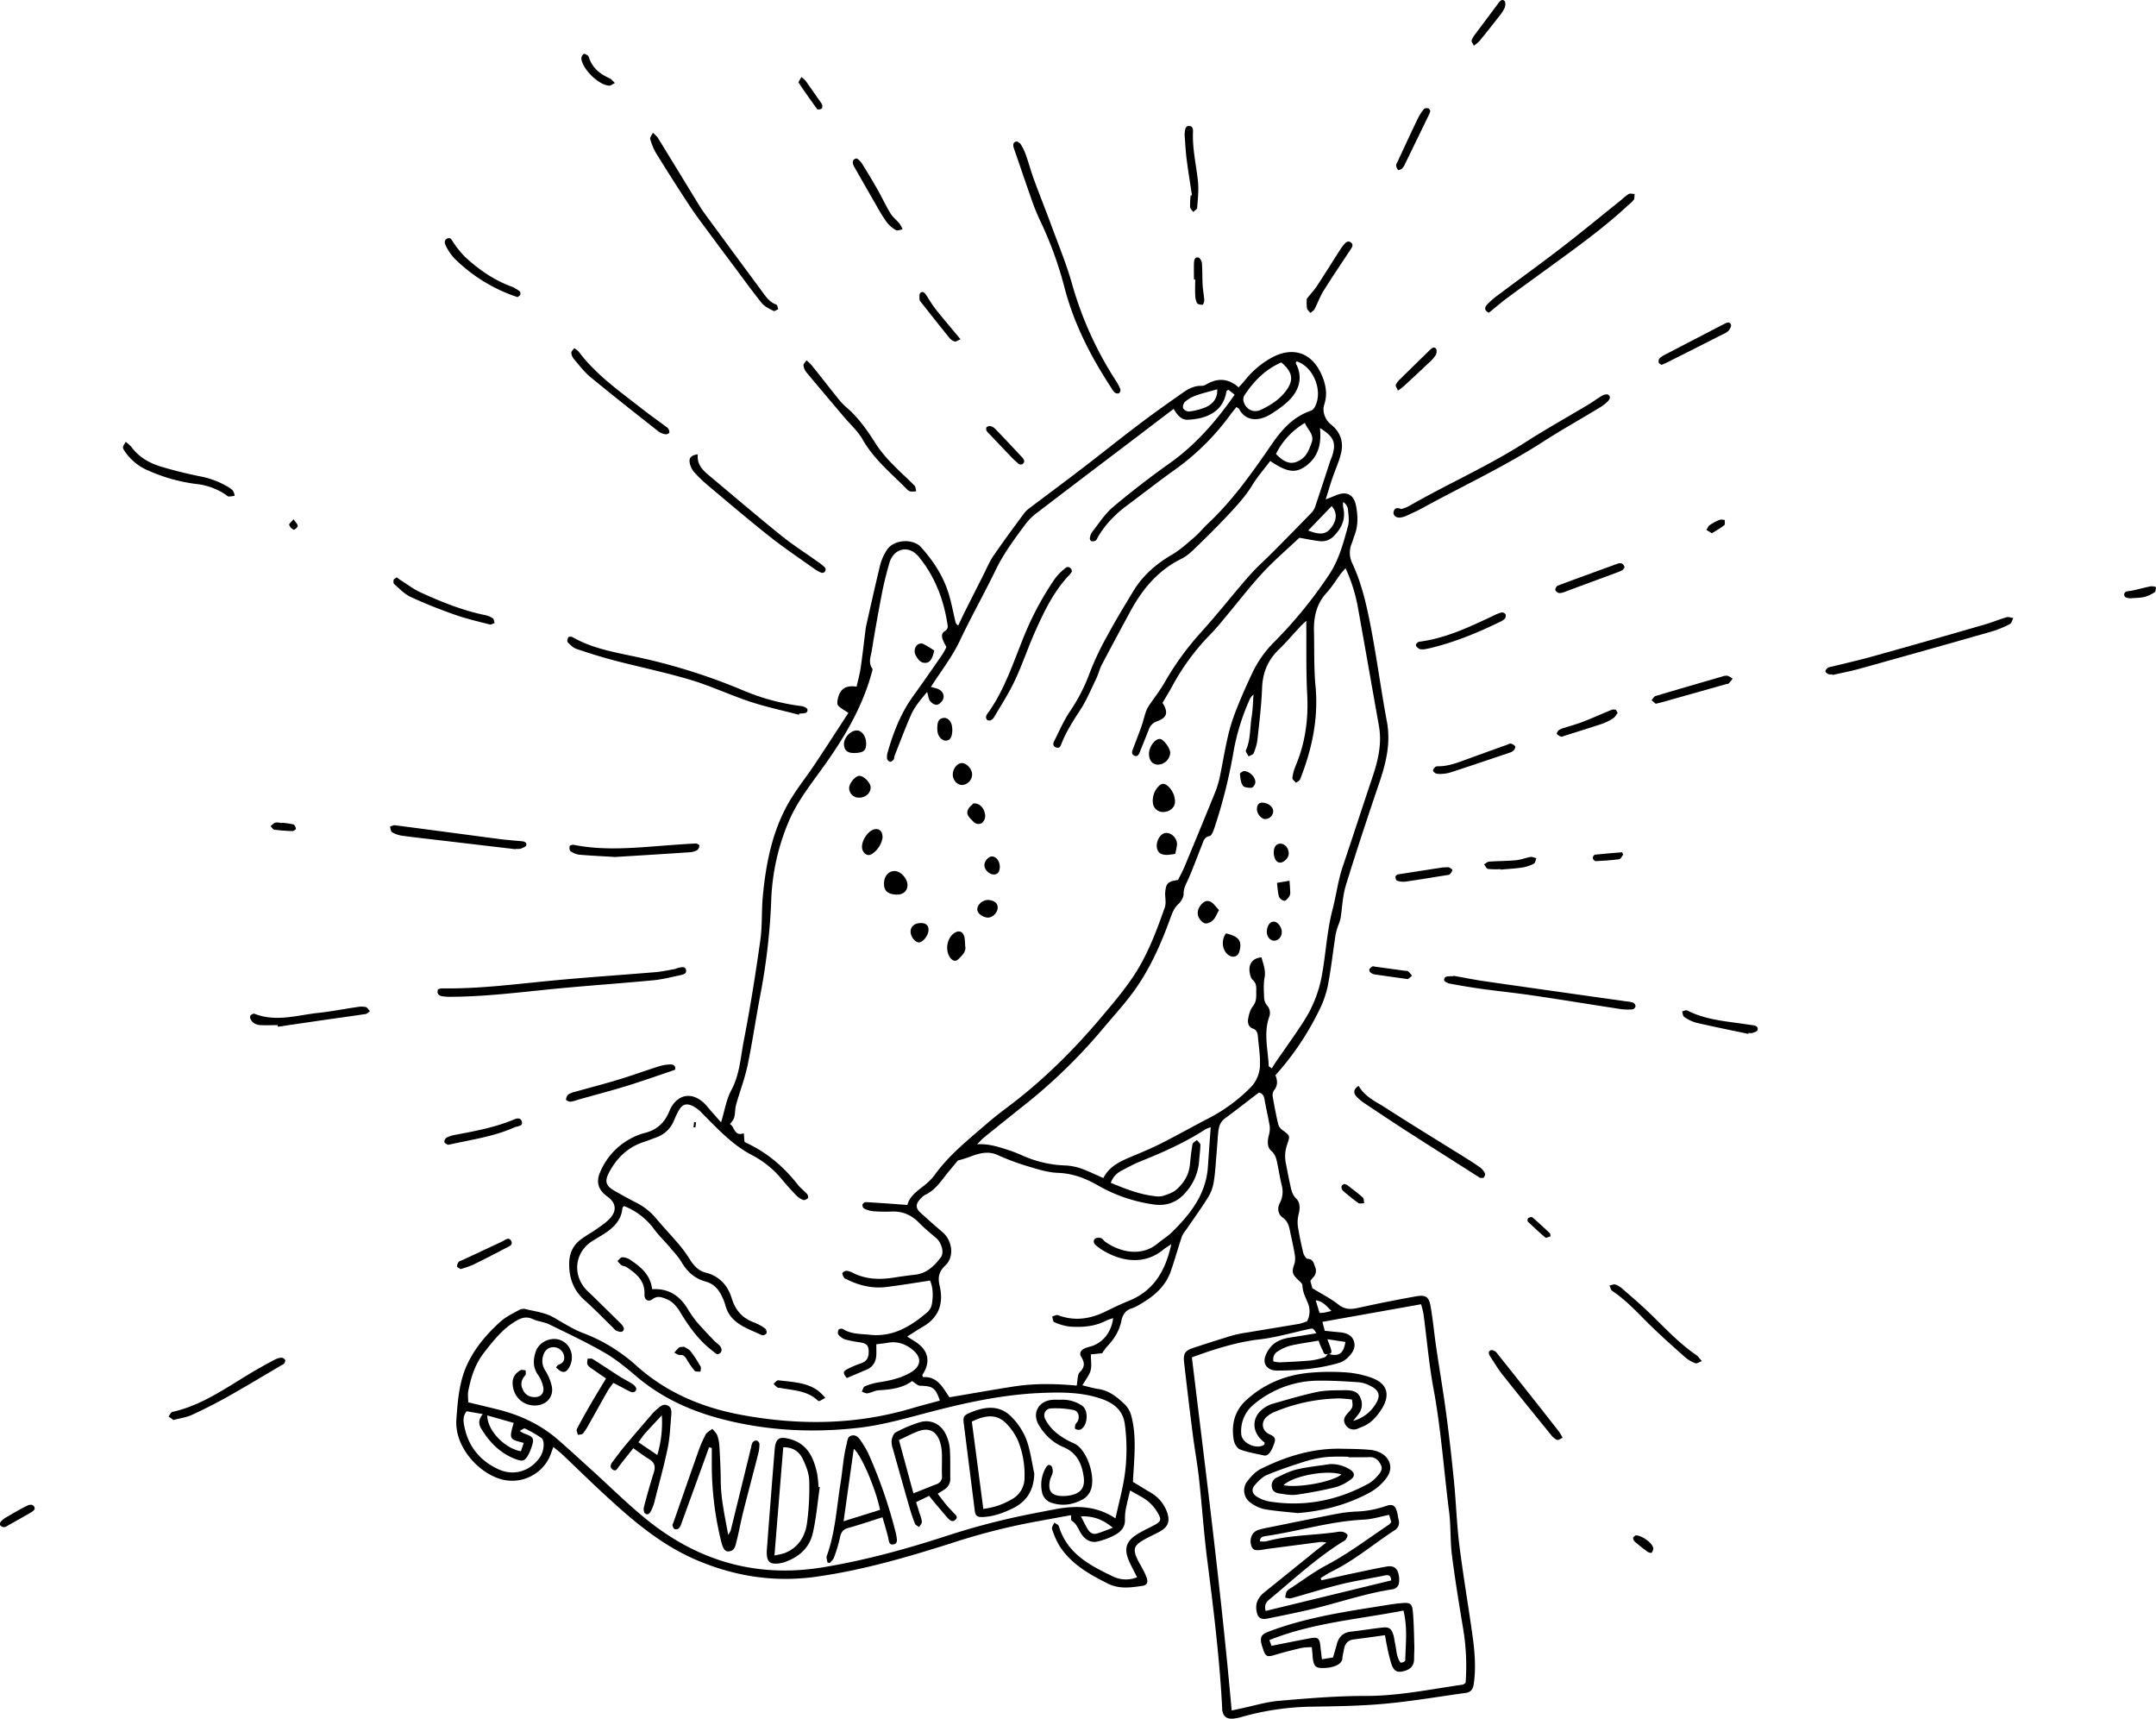 <svg id="Layer_1" data-name="Layer 1" xmlns="http://www.w3.org/2000/svg" viewBox="0 0 1225.58 976.84"><title>holy</title><path d="M646.37,896.46c-1.56-3.12-3.2-6.11-4.57-9.22-3-6.87-1.74-11.26,4.71-15.26,3.22-2,6.75-3.54,10.08-5.38,3-1.67,3.67-2.73,2.13-5.64a24.89,24.89,0,0,0-5.94-7.52c-2.9-2.39-6.45-4-10.37-6.31-.72,3.09-1.45,5.79-2,8.53a31.1,31.1,0,0,0-.93,7.56c.32,4.79-2.39,7.5-6,9.39a40.71,40.71,0,0,1-9.65,3.56c-3.45.79-6.45-.79-8.6-3.56s-2.75-6.31-6-8.25c-.46-.28-.26-1.66-.45-3.17-8.1,1.48-16.11,2.92-24.11,4.43A370.72,370.72,0,0,0,541,877.05c-25.25,8-50.75,15.46-77.13,19.13-23.65,3.3-46.21-.18-68.17-9.6-20.84-8.94-37.41-23.53-53.7-38.63-7.46-6.92-14.72-14.06-22.11-21.06-1.56-1.48-3.3-2.78-5.32-4.47-1.13,2.79-1.8,5.39-3.14,7.57a23.52,23.52,0,0,1-28.89,10c-11.61-4.37-24.21-18.16-23.11-33.33.78-10.76,1.61-21.78,6.45-31.79,4.49-9.3,11.13-17,18.78-23.84,2.93-2.61,6.66-4.37,10.13-6.32a5.57,5.57,0,0,1,3.67-.74c5.46,1.41,11.16,1.94,16.22,4.81,5.53,3.13,10.93,6.72,16.83,8.9A95.8,95.8,0,0,1,362,776.44c17.14,15.24,37.27,23.64,59.48,27.75,32.46,6,64.68,5.74,96.57-3.66,5.37-1.59,10.79-3,16.21-4.46-2.44-7.27-4.07-8.31-11.23-8.46-1.38,0-2.73-1.54-4.58-2.67-5.23,4-12,4.85-19,5.26-2.11.13-4.13,1.38-6.26,1.72-1,.17-2.19-.57-3.29-.9.52-1,.79-2.64,1.6-3a33.67,33.67,0,0,1,7.77-2.3c6.49-1,12.82-2.31,18.58-5.76s6.29-8.3,1.08-12.64c-4.1-3.41-8.73-5.08-14.14-4.15-2.11.37-4.25.58-6.65.89,0,2.17.07,4.14,0,6.09-.19,4-2,6.89-5.79,8.45s-7.31,3.1-11,4.66c-2.18-2.86-2.27-3.66.13-5a52.75,52.75,0,0,1,8-3.4c3.07-1,4.27-3.11,4.33-6.16.07-3.85-1-5.11-4.88-5.74a67.65,67.65,0,0,1-8.53-1.66,8.76,8.76,0,0,1-3.84-2.79c-.47-.55-.24-2.07.19-2.86a2.52,2.52,0,0,1,2.39-.27c4.72,3,10.08,2.71,15.29,3.27,13.25,1.42,23.47-4.89,32.92-13a8.32,8.32,0,0,0,2.43-4.71c.71-4.5.65-9-1.08-13.09-8.44,1.25-16.61,2.65-24.83,3.64-8,1-15.53-.84-22.68-4.41-.49-.25-1.15-.43-1.37-.84-.48-.87-1.2-2.06-.92-2.76a3.13,3.13,0,0,1,2.58-1.18,10.16,10.16,0,0,1,3.56,1.27c7.34,3.62,15,3.82,22.91,2.61q6.2-1,12.41-1.7c6.53-.79,10.77-5,14.45-9.84,2.07-2.71.4-8.32-2.52-10.84-3.29-2.84-6.69-5.58-9.72-8.69-4.32-4.43-9.31-6.74-15.55-6.5a94.38,94.38,0,0,1-10.9-.2,14.67,14.67,0,0,1-5.1-1.61,2.51,2.51,0,0,1-.7-2.32,2.53,2.53,0,0,1,2-1.23c7.74.46,15.48,1,23.48,1.62,1.27-4.81,5-7.43,8.53-10.28a34.55,34.55,0,0,0,6.66-6.33c8.33-11.72,19.49-20.52,30.19-29.79,3.57-3.1,7.3-6,11.09-8.84,20.05-15,37.73-32.4,53.84-51.55,6-7.09,11.93-14.11,17.22-21.76,8.7-12.58,13.93-26.67,18.92-40.9a11.53,11.53,0,0,0,.27-3.73c0-1.45-.29-2.91-.17-4.34.48-5.36,1.46-6.33,7.31-7.22,1.16-2.35,2.59-4.88,3.7-7.55q8.68-20.85,17.2-41.78a52.75,52.75,0,0,0,2.74-8.77c1.66-7.81,2.9-15.72,4.71-23.5a108.62,108.62,0,0,1,4.72-15.06c2.72-6.93,5.74-13.75,8.91-20.49a63.4,63.4,0,0,1,12.78-18.2,250.77,250.77,0,0,0,31-38c5.68-8.41,8.22-18.18,10.86-27.8.83-3,.24-6.5-.06-9.74a5.8,5.8,0,0,0-2.71-3.88,12.11,12.11,0,0,0,0,2.89c1.71,6.77-.91,12.09-5.56,16.7a9.49,9.49,0,0,1-8.05,2.59c-3.57-.43-7.1-1.17-11.28-1.89-6.73,6.36-14.21,12.75-20.87,19.91-7.4,8-14,16.67-21,25-3,3.61-6,7.3-9.34,10.65A130.83,130.83,0,0,0,666,390.66c-1.65,3-3.48,5.94-5.17,8.82,3.39,5.44,2.69,8.38-3.12,10.5a7.26,7.26,0,0,0-4.68,4.7c-1.66,4.22-3.37,8.43-5.06,12.64-.56,1.38-1.18,2.95-3.05,2.21s-1.48-2.28-.93-3.74c1.6-4.24,3.29-8.46,4.81-12.73.9-2.54,1.48-5.18,2.33-7.74a16.14,16.14,0,0,1,1.76-3.9c3-4.51,6.4-8.78,9.09-13.46a163.43,163.43,0,0,1,20.76-28.6c9.39-10.35,18-21.41,27.21-31.93,4.29-4.9,9.24-9.23,13.84-13.87,7.42-7.48,14.85-15,22.15-22.56a11.61,11.61,0,0,0,2.1-4.32c2.72-8.07,5.36-16.18,8-24.27.28-.86.66-1.69,1-2.55,2.76-8,1.37-11.62-6.73-16.57.92,8.35-.61,15.74-7.24,21-6.33,5-11.22,4.36-21-2.29-3.46,4.6-7.32,9-10.31,13.91-3.51,5.78-8,10.71-12.49,15.58-6.07,6.52-12.38,12.82-18.77,19-2.71,2.65-5.57,5.47-8.9,7.1-13.36,6.56-22.22,17.29-29.11,30q-8.18,15.09-16.19,30.25c-1.25,2.4-1.86,5.13-3,7.57-3,6.19-5.63,12.63-9.38,18.35s-7.49,11.56-10.16,18c-.65,1.55-1.06,4.07-3.56,3s-1.11-3.23-.37-4.72c2.67-5.35,5.12-10.88,8.45-15.82a100.12,100.12,0,0,0,11.15-21.71,162,162,0,0,1,10-21.16c4.66-8.61,9.74-17,14.82-25.39,5.39-8.91,13-15.47,22-20.72,4.63-2.72,8.71-6.46,12.82-10,2.75-2.36,5-5.24,7.69-7.73,14.13-13.3,25.2-29.05,36.12-44.94,5.72-8.32,12.28-15.79,22.34-19.14a4.12,4.12,0,0,0,1.93-1.7c5.24-8.73-.12-23-9.85-26.28-.13,0-.31.1-.47.15-.08.32-.33.73-.21.94,5,9.35.63,17.36-5.73,22.74a68.17,68.17,0,0,1-8.86,6.32c-6.79,4.1-14.07,3.67-17.58-3-.23-.43-.8-.68-1.56-1.29-1.26,1.59-2.52,3.08-3.67,4.65a139.12,139.12,0,0,1-31.7,31.26c-9,6.4-17.74,13.29-26.64,19.9-6.79,5.05-12.65,10.93-16.88,18.32-.36.63-.62,1.46-1.18,1.78a3.47,3.47,0,0,1-2.41.4,2,2,0,0,1-.89-1.74,8,8,0,0,1,1.3-3.49c3.81-4.82,7.18-10.24,11.81-14.14,10.41-8.77,21.23-17.12,32.33-25,14.76-10.49,26.33-23.81,36.86-38.9l-3.56-2.85c-.59.44-1,.6-1.08.82-1.87,12.73-12.93,15.86-21.94,16.24-3.81.17-6.08-2.78-8.09-6.17-10,7.6-19.68,15-29.35,22.32Q613.81,272.86,590,291.07a33.32,33.32,0,0,0-6.69,6.34c-6.24,8.44-12.58,16.8-17.21,26.36-6.58,13.55-14,26.7-20.44,40.31-4.42,9.35-10.75,17.38-16.48,26.34,1.46.42,2.78.68,4,1.17,2.64,1.06,4,3.73,2.8,6.12-.65,1.27-2.19,2.74-3.46,2.88s-3-1.06-3.85-2.18-1-3-1.64-5.11c-3.63,4.28-7.06,8.28-9.17,13.07-3.36,7.62-6.27,15.45-9.34,23.21-.26.66-.13,1.55-.53,2.08s-1.39,1.4-2,1.31a2.56,2.56,0,0,1-1.73-1.71,9,9,0,0,1,.35-3.73c3.26-11.42,7.56-22.35,14.6-32.07,5.65-7.8,11.11-15.73,16.6-23.64a41.65,41.65,0,0,0,2.17-4.05c-.67-1.36-1.48-2.74-2.05-4.22-.69-1.8-.8-3.69,1.14-4.82a3.16,3.16,0,0,0,1.56-3.67c-2.18-14.26-7.08-27.28-16.37-38.62-5.74-7-14.29-4.73-16.67,3.5-1.61,5.57-3.06,11.21-4.17,16.89q-3.21,16.51-5.88,33.11c-.52,3.24-2.1,6.67.3,10,.36.5-.1,1.69-.33,2.53-5.71,20.86-16.87,38.85-29.45,56.13-6.83,9.39-13.86,18.64-18.25,29.6A126,126,0,0,0,438.47,510a358.07,358.07,0,0,1-6,54.1c-2.67,13.72-4.63,27.59-7.48,41.27-1.59,7.61-4.45,15-6.54,22.46-.66,2.36-.45,4.95-1.09,7.31-.41,1.47-1.67,2.71-2.4,3.83,2.53,1,2.29,7.25,7.86,5.12.14,1.89.24,3.26.34,4.64a3.47,3.47,0,0,0,.77.72c11.84,5.39,21.44,13.54,29.43,23.72,1.55,2,3.66,3.52,5.36,5.4.5.56.91,2,.6,2.32-.62.67-1.95,1.41-2.65,1.16a11,11,0,0,1-4-2.59c-2.9-3-5.7-6.13-8.36-9.34a54.47,54.47,0,0,0-16.88-13.6c-11.14-5.82-19.5-14.93-28.19-23.66a19.7,19.7,0,0,0-5.46-4.25c-3.89-1.77-6-.88-8.1,2.83a52.54,52.54,0,0,0-2.55,5.42,16.74,16.74,0,0,1-9.91,9.55c-2.38.89-4.75,1.83-7.17,2.61-9.19,3-15.54,9.2-19.91,17.54-2.59,4.94-1.65,7.55,3.22,10.29,4.11,2.32,8.22,4.67,12.45,6.77a35.57,35.57,0,0,1,11.37,9.16c4.22,5,8.74,9.73,12.95,14.74a80.23,80.23,0,0,1,6.36,8.82c2.14,3.37,4.83,6,8.72,7,7.81,2,12.53,7.3,14.77,14.67,2.08,6.82,6.16,11.29,12.81,13.7a27.63,27.63,0,0,1,6.19,3.39,2.91,2.91,0,0,1,.73,2.73,2.88,2.88,0,0,1-2.6,1.08c-8.37-4.06-18.14-6.52-20.87-17.39a28.61,28.61,0,0,0-1.8-4.56c-1.89-4.16-4.74-7.31-9.31-8.55-6.14-1.66-10.4-5.49-13.63-10.94-1.92-3.24-4.6-6-7.06-8.94-2.82-3.33-6-6.36-8.59-9.86a38.27,38.27,0,0,0-17.13-13.18c-.29.34-.87.71-.9,1.12-.59,6.88-4.94,11.09-10.29,14.58-2.44,1.58-5,3-7.42,4.58-9.1,6.18-10.68,18.06-3.52,26.53,1.52,1.8,3.38,3.3,5.06,5q7.4,7.25,14.77,14.52c.39.39.77.77,1.12,1.19,1,1.21,1.75,2.72.23,3.76-.71.5-2.3,0-3.35-.39-.79-.3-1.35-1.18-2-1.81-5.34-5.19-10.51-10.58-16.07-15.52-6.34-5.63-8.88-12.58-8.8-20.84.05-5.68,2.08-10.33,6.59-13.71,3-2.28,6.43-4.09,9.53-6.31,2.63-1.89,5.45-3.75,7.5-6.2,3.63-4.34,2.73-8.62-1.91-11.91-5.06-3.58-6.63-8.1-4.16-13.75a38.52,38.52,0,0,1,22.12-21.34,25.71,25.71,0,0,1,3.12-1c6.81-1.68,11.33-5.56,14.09-12.28,4.42-10.76,14.26-11.73,21.72-2.65,2.27,2.76,4.7,5.39,7.74,8.86,2.07-6.81,3-13,5.78-18.21,4.84-8.91,5.28-18.72,7.13-28.16,3.69-18.88,6.69-37.91,9.39-57,1.2-8.42.65-17.07,1.47-25.56,1.8-18.38,5.31-36.42,14.6-52.66,4.4-7.69,10.07-14.66,15-22.07,6.44-9.65,12.72-19.41,19-29.07-2.4-1.66-4.47-2.63-5.82-4.21-.71-.83-.43-2.82-.09-4.16,1.35-5.41,4.46-7.44,10.59-6.55.78-3.56,1.8-7.16,2.34-10.83,1-7,1.8-14.05,2.69-21.08.11-.9.21-1.81.41-2.7,2.65-11.66,5.22-23.34,8.06-34.95a29.16,29.16,0,0,1,3.55-7.87c3.89-6.44,15.1-6.87,19.63-1.78,7,7.84,12.63,16.42,15.69,26.49,1.58,5.2,2.56,10.58,3.82,15.88a3.05,3.05,0,0,0,1.59,2.06c1.13-2.37,2.21-4.76,3.39-7.11q5.37-10.71,10.79-21.39c1.89-3.72,3.49-7.65,5.83-11.08,5.61-8.2,11.55-16.18,17.44-24.19a15.23,15.23,0,0,1,3.17-3c10.15-7.67,20.38-15.23,30.48-23,10.68-8.17,21.16-16.61,31.89-24.72,8.11-6.14,16.43-12,24.75-17.85,3.13-2.19,6.53-4,10.59-3.85a4.93,4.93,0,0,0,2.56-.74c6.32-3.75,12.4-3.76,18.51,1.61,1.33-1.5,2.54-2.76,3.64-4.11a50.71,50.71,0,0,1,14.87-12.64c12.37-6.82,23.36-3,28.85,10.08,2.25,5.34,3.18,10.75,1.29,16.45-1.28,3.86.45,8.64,3.78,11.28,5.36,4.24,7.34,9.89,5.77,16.35-1.18,4.92-3.37,9.58-5,14.39-1.21,3.57-2.27,7.2-3.73,11.89,2.52-1,4.09-1.6,5.63-2.26,6.17-2.65,10.36-.66,11.62,5.91,1.07,5.57,1.25,11.2-.83,16.68-.58,1.52-1,3.12-1.59,4.63a13.68,13.68,0,0,0,.38,11.54c5.65,12.12,8.38,25.16,10.84,38.17,3.24,17.13,5.52,34.44,8.74,51.58,2.28,12.15-.44,23.36-4.28,34.68-6.59,19.42-13.06,38.9-19.07,58.5-1.84,6-2,12.47-3,18.7a29.11,29.11,0,0,1-1.32,4.06,35.21,35.21,0,0,0-1.48,5.09c-1.52,9.86-2.6,19.82-4.52,29.6A57.42,57.42,0,0,1,749.5,575,158.83,158.83,0,0,1,725,611.15c1.25,3,1.45,5.89-.84,8.62a4.87,4.87,0,0,0-.68,3.52c.88,5.19,1.88,10.37,3.07,15.5a6.28,6.28,0,0,0,2.27,3.38c5.11,3.72,4.41,3.41,2.62,9.1a19.87,19.87,0,0,0-.37,10.49c.74,3.74,1.42,7.5,2.25,11.22.66,3,1.06,5.86,3.54,8.3,2.27,2.24,2.18,5.53,1.38,8.75a18.09,18.09,0,0,0-.48,6.82c.76,5,1.84,10,3,14.95.35,1.39,1.56,3.59,2.49,3.65,3.28.2,3.5,2.57,4.36,4.72a5.25,5.25,0,0,1-1.28,6c-.48.52-.89,1.11-1.46,1.84l1.14,4.17c5.47,3.36,10.5,5.89,14.83,9.3,3.28,2.58,6.47,2.84,10.12,2.1,5.16-1.06,10.3-2.23,15.46-3.26,6.06-1.21,12.12-2.38,18.2-3.46,5.9-1.05,7.64,0,8.67,5.94,1.26,7.33,1.94,14.76,3,22.13,1.9,12.94,4.11,25.83,5.84,38.79,1.71,12.78,3.14,25.61,4.41,38.44,1.17,11.93,1.54,23.94,3,35.82,2.1,16.94,5,33.78,7.37,50.68,1.34,9.37,2.21,18.77.88,28.25-.4,2.84-1.44,4.86-4.5,5.28-15.47,2.13-30.89,4.79-46.43,6.2-14.1,1.28-28.32,1.44-42.49,1.66a153.75,153.75,0,0,0-38.16,5.7,27.15,27.15,0,0,1-5.32,1.08c-3.85.25-5.64-1.39-6.16-5.28,0-.36,0-.72,0-1.09-1.47-28-4.88-55.73-8.43-83.5-2-15.49-3-31.1-4.73-46.63-.94-8.48-2.5-16.89-3.58-25.36-1.73-13.52-3.33-27.05-4.88-40.59-.59-5.14.46-6.7,5.57-8.39q10.86-3.6,21.81-6.92a65,65,0,0,1,8-1.64c10-1.69,20.06-3.3,30.07-5A34.41,34.41,0,0,0,743,751a12.13,12.13,0,0,0,.36-10.63c-1.3-3.12-2.87-6.09-3-9.69,0-1.24-1.73-2.54-2.84-3.64-3-3-3.22-4.25-1.87-8.21a11.24,11.24,0,0,0,.46-5.12c-.64-4.12-1.57-8.2-2.45-12.28-.75-3.47-1-6.91-4.53-9.4-2.56-1.82-3.29-5.14-1.56-8.38a13.66,13.66,0,0,0,1-10c-1-4.24-1.67-8.56-2.58-12.83-.51-2.44-1.06-4.7-3.24-6.6-2.52-2.19-2.28-5.51-1.56-8.67a14.4,14.4,0,0,0,.61-5.25c-.83-5.19-2.11-10.32-3-15.51-.39-2.36-1.51-3.54-3.22-3.78-6.67,5.09-12.95,10-19.35,14.74-2.61,1.94-3.4,4.64-3.69,7.57-.43,4.16-.61,8.34-1,12.5-.45,5.25-.72,10.53-1.55,15.72a24,24,0,0,1-3.05,8.66c-4,6.46-8.5,12.64-12.79,18.93a15.72,15.72,0,0,0-2.3,3.61c-2.17,6.53-4,13.16-6.26,19.66-2.67,7.74-8.2,13.18-15,17.39-2.32,1.42-4.65,3-7.21,3.82-3.69,1.11-5.27,3.87-5.9,7-1.2,6-4.31,10.7-8.41,15a31.16,31.16,0,0,0-2.54,3.53l-6.43.67c0,3.27.6,6.4-.16,9.15s-2.89,5.35-4.66,8.41c3.16.75,6,1.67,9,2.08,6.34.89,10.95,4.79,15.27,8.91a15,15,0,0,1,3.71,7c3,12,1.37,24.16.77,36.91,3,1.8,6.33,3.88,9.74,5.9a20.8,20.8,0,0,1,9.48,10.86c2.07,5.65.87,8.9-4.41,11.72-2.88,1.53-5.9,2.83-8.72,4.48-5.62,3.29-6.23,5.31-3.52,11.11.84,1.81,2,3.49,2.85,5.27a34.46,34.46,0,0,1,2.47,5.44c.78,2.57,0,3.93-2.61,4.31-6.63,1-13.16,1.93-19.7-1.36-10.49-5.29-20.6-11-27.19-21.11a43.94,43.94,0,0,1-4.38-9.9c-.33-.94.82-2.39,1.3-3.61.88.69,2.31,1.21,2.57,2.09,4.64,15.42,17.31,22.1,30.44,28.39A16.82,16.82,0,0,0,646.37,896.46Zm108.57-127c-2.39,1.17-2.58-1.16-3.23-2.26a38.3,38.3,0,0,1-2.17-5.23c-5.61,1-10.8,1.65-15.88,2.83a25.41,25.41,0,0,0-7.3,3.26,5.18,5.18,0,0,0-2.44,5.77,21,21,0,0,0,3.75.49c5.77-.27,11.55-.52,17.3-1.05a40.08,40.08,0,0,0,7.91-1.8c.82-.25,1.38-1.33,2.06-2,6,1.75,8.81,0,9.85-6.75l-10.26-1.55c.93,2.54,1.67,4.19,2.12,5.91C757,768.35,757,769.77,754.94,769.5ZM721.22,606.06l1.73,1.16c.78-1.22,1.53-2.47,2.35-3.67,5.34-7.79,10.91-15.42,16-23.39a71.09,71.09,0,0,0,10-25.12c2.39-12.63,2.9-25.52,6.18-38.07,2.1-8,3.08-16.37,5.76-24.32,5.74-17,11.28-34.12,17-51.15,3.16-9.4,5.4-18.85,3.62-28.87-4-22.52-7.94-45.06-12-67.58a90.88,90.88,0,0,0-7-22.09c-1.09,1.28-1.95,2.16-2.69,3.14-2.68,3.59-5,7.48-8,10.76-5.8,6.3-7.46,13.76-7.24,21.95.27,10.35-.1,20.76.87,31,1.77,18.61-2,36.12-8.79,53.21-.33.81-1.5,1.28-2.28,1.91-.73-.91-2.16-1.89-2.07-2.71a24.42,24.42,0,0,1,1.79-6.79c5.57-13.15,7.39-26.78,6.62-41-.68-12.5-.38-25.06-.5-37.6,0-1,0-2,0-4-1.62,1.56-2.52,2.34-3.34,3.21-4.09,4.38-8,9-12.29,13.14-6.21,6-9.17,13.1-9.5,21.79-.38,9.78-1.57,19.54-2.62,29.29a30.5,30.5,0,0,1-2.16,7.83c-.34.85-1.89,1.23-2.89,1.83-.55-1.18-1.87-2.71-1.52-3.49,2.7-6,2.2-12.49,3.22-18.73.69-4.25.76-8.61,1.1-12.92a7.17,7.17,0,0,0-2.37,3.19,125.76,125.76,0,0,0-9.06,29.62,294.52,294.52,0,0,1-10.91,43.28c-.54,1.62-1.51,4.1-2.65,4.33-3.06.61-3.45,2.87-4.3,5-2.5,6.23-4.82,12.54-7.45,18.72-1.27,3-3.07,5.56-3,9.13,0,1.9-1.35,4.31-2.85,5.66-2.75,2.47-3.76,5.61-4.95,8.86-5,13.65-10.8,26.87-19.21,39-5.43,7.81-11.8,14.72-17.89,21.93a308.09,308.09,0,0,1-43.39,42.82q-12.58,10-25.09,20.13c-1.45,1.18-2.7,2.6-4,3.91,6.87-.39,12.74,1.67,18.59,3.57,3.27,1.06,6.41,2.55,9.6,3.87a64.83,64.83,0,0,0,22.28,4.63,31.8,31.8,0,0,1,9,1.86c4,1.43,7.92,3.38,12.26,5.28,3.28-6.44,9.14-9.28,15.24-11.85,5.84-2.47,11.74-4.88,17.4-7.73,8.91-4.48,17.61-9.4,26.48-14a94,94,0,0,0,24.94-18.28,18.65,18.65,0,0,0,5-12.7c.12-5.25-.7-10.51-1.18-15.76-.18-2-.47-3.79-2.93-4.67s-3-3.31-2.62-5.5c.44-2.44,1.11-5.15,2.6-7,1.94-2.41,2.06-4.9,2-7.61s.52-5.31-2-7.5c-1.07-.94-1.53-2.89-1.76-4.46-.69-4.83,1.9-8,6.78-8.37.87,3.73,2.53,7.21,1.72,11.45-.7,3.69-.41,7.6-.26,11.41a7.47,7.47,0,0,0,1.55,4.33,6.36,6.36,0,0,1,1.35,6.62C718.17,587.33,720.84,596.68,721.22,606.06Zm27.1,151.74c-1.92-3.07-1.89-2.94-4.85-2.28-9.2,2.05-18.36,4.7-27.69,5.78-10.77,1.25-21,4.22-31.11,7.64-2.2.74-4.38,1.55-7.14,2.54,8.12,66.93,16.64,133.47,22.62,200.73,2-.43,3.71-.83,5.43-1.19,7.11-1.49,14.15-3.69,21.33-4.31,16.45-1.41,33-2.82,49.48-2.78,18.71,0,36.8-3.8,55.1-6.43.49-.07.92-.53,1.63-1a128.39,128.39,0,0,0-1.49-31.35c-2.28-13.78-4.55-27.59-6.3-41.45-1-8.08-.55-16.36-1.58-24.45-3-23.4-4.59-47-8.92-70.23-2.58-13.91-3.75-28.07-5.63-42.11a49.36,49.36,0,0,0-1.39-5.61l-56.06,10c.51,2,.94,3.64,1.31,5.07,3.09.32,5.75.63,8.41.85,3.44.3,6.68,1.33,8,4.68,1.45,3.61-.36,6.79-2.93,9.32a12.67,12.67,0,0,1-4.89,3.26C749.92,778,737.82,779,725.61,779a8,8,0,0,1-1.62-.17c-4-.84-6-3.76-4.83-7.61a16.45,16.45,0,0,1,3.49-6c2.78-3.07,6.59-4.37,10.63-5C738.11,759.5,742.92,758.69,748.32,757.8ZM634.1,863c1.93-8.91,4.2-17,5.32-25.23a107.16,107.16,0,0,0,0-28.23c-1.11-8.65-7.21-12.49-14.15-14.77-11.18-3.67-23-3.52-34.58-3-21.13,1-41.73,5.47-62.17,10.81-13.52,3.52-27.11,7.48-40.92,9-25.57,2.85-51.1,1.64-76.29-4.77-18.47-4.69-35.23-12.28-49.79-24.71-5.65-4.83-11.52-9.62-17.92-13.31-10.21-5.88-20.9-10.93-31.5-16.09-2.86-1.4-6.31-1.59-9.2-2.94-3.2-1.49-5.78-1-8.73.56-8.05,4.43-13.51,11.41-19,18.46-5.08,6.51-7.49,14.06-9,22-.38,2,0,4.21,0,6.26,5.88,1.42,11.34,2.7,16.79,4.06,12.71,3.16,24.32,8.57,34.26,17.21,6.44,5.61,12.71,11.41,19.05,17.14,10.37,9.39,20.31,19.29,31.16,28.08C396.7,887.28,430.1,897,467.71,890.83c24.28-4,47.94-10.52,71.22-18.14a411.09,411.09,0,0,1,49-12.59c3.92-.76,7.84-1.53,11.77-2.28C611.63,855.55,623.23,855.77,634.1,863Zm-1.33-113.78a25.64,25.64,0,0,0-3.56,1.19c-6.68,3.59-13.92,4.1-21.22,3.57a29.68,29.68,0,0,1-8.76-2.55c-.69-.28-.76-2.09-1.11-3.2,1.11-.26,2.4-1.05,3.28-.72,9.29,3.49,18.15,2.25,26.86-2,4.42-2.13,8.83-4.29,13.37-6.12,14.42-5.79,21-17.39,24.18-32.23-1.74,1.18-3.27,2.06-4.61,3.17-10.12,8.32-22.71,7.11-33.61.71a27.5,27.5,0,0,1-4.86-3.47c-1.19-1.08-1.44-2.79.06-3.75a4.53,4.53,0,0,1,3.31,0c.77.24,1.23,1.31,2,1.84,7.67,5.54,20.32,9.32,30.24.9,2.49-2.12,5.38-3.8,7.7-6.07,10.54-10.34,19.49-21.61,20.59-37.2.52-7.37,1-14.73,1.62-22.62a19.28,19.28,0,0,0-3,1.19C673.6,649.4,661,655,648.17,660.14c-3.69,1.48-7.21,3.43-10.75,5.28a12.21,12.21,0,0,0-6,6.87c8.26,3.4,16.15,6.53,24.7,7.53a11.89,11.89,0,0,0,4.87-.06c2.69-.89,5.66-1.79,7.71-3.6,4.14-3.65,7.08-8.25,7.68-14,.41-4,.81-7.95,1.52-11.87.16-.89,1.6-1.55,2.46-2.32.7.91,2,1.82,2,2.74,0,2.89-.51,5.79-.68,8.69a30.2,30.2,0,0,1-7.6,18.26c-4.91,5.8-11.12,8-18.49,6.89a88.18,88.18,0,0,1-31.73-10.94c-7-4-14.26-6.71-22.6-7-5.87-.23-11.74-2.15-17.44-3.86A140.9,140.9,0,0,1,567,656.44c-8.1-3.6-14.79,1.5-22.06,3-.59.13-1.07.95-1.54,1.5-1.41,1.66-2.8,3.35-4.17,5-4,4.89-7.32,10.42-13.4,13.23a10.69,10.69,0,0,0-2.86,2.5c-2.48,2.63-2.49,5.06.14,7.46,4.15,3.79,8.35,7.52,12.63,11.15,5.66,4.79,6.85,14.07,1.7,18.9-3.67,3.44-4.46,6.71-3.31,11.52,2.35,9.78-.21,18-9.43,23.31-2.95,1.71-5.78,3.61-9,5.62,1.71,1.1,3,2,4.39,2.82,6.32,3.94,10,10.26,4.23,19-.11.16.17.59.4,1.28,8.27-.62,11.34,6.22,15,11.45,12.58-2.13,24.54-4.27,36.55-6.14s24.15-1.6,35.77-.5c.62-3,.33-6.22,1.79-7.66,3-3,2.75-5.47.81-8.66-1.33-2.18-.16-3.84,1.91-4.84a19.1,19.1,0,0,1,3.11-1C626.63,763.54,631.74,757.48,632.77,749.19ZM295.41,813.27a16.61,16.61,0,0,0,2.38,1.44c5.71,2,6.14,2.78,4.15,8.45a23,23,0,0,1-1.5,3.5c-2,3.61-3.13,4.2-7,2.79-8.94-3.24-15.2-9.64-20-17.64-1.47-2.46-1.46-5.09,1-8.07l-9.19-1.63c-2.43,3.07-1.81,6.09-1.26,8.82,2.28,11.28,8.95,19.39,19.27,24.14,9,4.14,18.49,1,23.85-7.1,2.11-3.21,2.74-9.12.64-10.67a63.11,63.11,0,0,0-9.4-5.37C297.85,811.68,296.73,812.64,295.41,813.27ZM728.36,206c-9.2,4-15.67,10.67-20.93,18.67a4.45,4.45,0,0,0-.61,3c1,4.78,5.49,7.37,10,5.23,5.38-2.58,10.52-5.8,14.17-10.7C735.6,216,734.88,211.48,728.36,206Zm-3.06,52c5.47,5.66,9.58,6.48,14.62,2.92,3.15-2.23,4.28-5.65,5.6-9.06,1.93-5-2.39-7.69-3.75-11.49A42.19,42.19,0,0,0,725.3,258.06ZM292,808.73l-15-4.24c-.07,8.37,9.83,18.79,19.11,20.35l1.62-4.74C289.4,818,289.4,818,292,808.73ZM691.93,221.28c-4.47,1.27-8.43,2.19-12.25,3.55a19.77,19.77,0,0,0-6,3.49A4.15,4.15,0,0,0,672.5,232a4,4,0,0,0,3.36,1.88,34.4,34.4,0,0,0,9.84-2.57C689.5,229.49,692.2,226.35,691.93,221.28Zm51.7,80.26c7.12,2.71,10.28,2.2,13.3-1.92s3.26-8.26.08-12ZM614.43,861.87c1.55,2.94,2.63,5.22,3.92,7.36,1.11,1.84,2.89,3,5,2.43,2.9-.8,5.69-2,9.25-3.33C627.08,863.82,621.8,861.56,614.43,861.87ZM756.85,745.12c-2.66-2.59-4.65-5.5-8.93-6.06.85,2.8,1.51,5,2.18,7.17a23.81,23.81,0,0,0,2.57-.16C754.07,745.8,755.46,745.44,756.85,745.12Z"/><path d="M578.16,80.4c.53.4,1.63.85,2.12,1.67a31.28,31.28,0,0,1,2.84,5.85c1.68,4.8,3,9.71,4.76,14.48,3.18,8.68,6.66,17.26,9.84,25.94,4.06,11.06,8.61,22,11.77,33.33a202.52,202.52,0,0,0,24.89,54.82,26.12,26.12,0,0,1,2.51,4.8,2.46,2.46,0,0,1-.85,2.24,2.69,2.69,0,0,1-2.39-.44,11.11,11.11,0,0,1-1.91-2.62C620,202.61,610.37,183.84,605,163a211.56,211.56,0,0,0-14.3-38.77A121.24,121.24,0,0,1,585.92,112c-3.26-9.23-6.39-18.5-9.58-27.76C575.57,82,576.07,80.54,578.16,80.4Z"/><path d="M454.19,406.27c-9.27-2.45-18.69-4.45-27.78-7.45-11.35-3.74-22.25-8.93-33.69-12.35-14.22-4.27-28.82-7.26-43.19-11-7.36-1.93-14.64-4.22-21.84-6.65-1.91-.65-3.57-2.32-5-3.81-.43-.44-.07-2.05.41-2.83.23-.38,1.75-.41,2.37-.05,10.56,6.09,22.42,8.32,34.05,10.77a337.2,337.2,0,0,1,62.77,19.45,124.58,124.58,0,0,0,33.52,9c1.18.15,3.11,1.15,3.19,1.91.23,2.3-1.91,2.09-3.49,2.29a9.91,9.91,0,0,1-1.09,0C454.32,405.78,454.25,406,454.19,406.27Z"/><path d="M249,562.32a7,7,0,0,1,2-.56c22.21.38,44.16-2.72,66.19-4.73,18.42-1.69,36.88-2.93,55.31-4.48,3.6-.3,7.15-1.08,10.72-1.69.88-.16,1.71-.63,2.59-.8,1.57-.3,3.6-1,4.14,1.18s-1.59,2.64-3.11,3c-5.12,1.09-10.24,2.42-15.43,2.92-17,1.62-34,2.81-50.95,4.37-21,1.92-41.83,4.82-62.92,5a33.83,33.83,0,0,1-6-.27C249.55,566,248.11,564.88,249,562.32Z"/><path d="M796.51,289.32a24.26,24.26,0,0,0,4.32-1.61c21.86-12.62,45.09-22.74,66.39-36.41,11.77-7.55,24-14.35,36-21.55,2.64-1.58,5.09-3.5,7.76-5,.92-.52,2.63-.83,3.32-.32,1.52,1.1.7,2.68-.39,3.72a25,25,0,0,1-4.27,3.34C898.92,238,888,244.1,877.44,250.89c-22,14.2-45.79,25.23-68.72,37.79-3,1.65-6.18,3.08-9.32,4.5a11.45,11.45,0,0,1-3.67,1c-2.15.18-3.88-1.35-3.55-3.15S793.66,288.09,796.51,289.32Z"/><path d="M371.1,75.49a18,18,0,0,1,2.74,2.65c7.89,12.81,15.71,25.67,23.57,38.5,1,1.7,2.17,3.35,3.35,5Q416.69,143.34,432.7,165c2.35,3.17,4.48,6.65,8.56,8.12.63.22.8,1.7,1.19,2.6-.93.37-2.16,1.32-2.74,1-2.35-1.24-5-2.42-6.63-4.4-5.58-6.92-10.77-14.15-16.1-21.27-3.91-5.23-7.84-10.45-11.7-15.71-4.41-6-9-11.9-13.07-18.09-6.63-10-13-20.11-19.34-30.3a33.73,33.73,0,0,1-3.26-8C369.37,78.22,370.4,77,371.1,75.49Z"/><path d="M1041.58,383.25a5.69,5.69,0,0,1-2.15-.06c-.72-.32-1.72-1-1.76-1.64s.76-1.52,1.4-2a5.4,5.4,0,0,1,2.06-.62c7.57-1.88,15.19-3.56,22.69-5.66q32.27-9,64.45-18.33c4.17-1.2,8.2-2.9,12.37-4.12,1.13-.33,2.54.28,3.82.45-.61,1.16-.94,2.89-1.9,3.38a56.39,56.39,0,0,1-10,4.16q-37.71,10.79-75.51,21.29c-5.06,1.41-10.24,2.37-15.36,3.54Z"/><path d="M826.16,554.61c5.89,1,11.76,2.24,17.68,3.09,26.95,3.89,53.92,7.67,80.88,11.5a14.52,14.52,0,0,1,3.71.71,2.6,2.6,0,0,1,1.3,2.05,2.48,2.48,0,0,1-1.66,1.75,34.49,34.49,0,0,1-7-.21c-16.52-2.52-33-5.23-49.53-7.68-9.69-1.44-19.46-2.42-29.17-3.75-6.1-.84-12.19-1.89-18.24-3-1.2-.22-3.16-1.23-3.2-2-.13-2.25,2-2.1,3.58-2.21.54,0,1.08,0,1.63,0Z"/><path d="M846.34,177.75c-2.36-1.09-2.73-2.79-1-4.64a43.93,43.93,0,0,1,5.69-5c12.33-9.25,24.84-18.27,37.05-27.68,11.48-8.86,22.66-18.1,34-27.18a23.57,23.57,0,0,1,3.8-3c.89-.44,2.21,0,3.34,0-.16,1.14,0,2.48-.56,3.37a17.78,17.78,0,0,1-3.13,3c-15.17,14.15-32.13,26-48.82,38.2-6.44,4.71-12.95,9.33-19.34,14.11C853.73,171.58,850.32,174.53,846.34,177.75Z"/><path d="M396.29,258.21c.12.13.36.27.35.4-.5,6.36,4,9.61,8.14,13.07,13.11,11,26.09,22.07,39.39,32.79,6.48,5.24,13.56,9.73,20.36,14.58a30.81,30.81,0,0,1,4.24,3.33,1.89,1.89,0,0,1-2.23,3,22.36,22.36,0,0,1-4.21-2.48c-8.27-5.91-16.74-11.56-24.7-17.86-12-9.48-23.59-19.39-35.29-29.2a76.38,76.38,0,0,1-7.8-7.57,11.36,11.36,0,0,1-2.38-4.8C391.44,260.34,392.71,258.94,396.29,258.21Z"/><path d="M609.26,324.91a9.3,9.3,0,0,1-1.06,1.53c-9,9.3-14.52,20.75-19.7,32.33-4.14,9.25-7.34,18.93-11.65,28.1-3.37,7.19-7.76,13.9-11.76,20.78a4.6,4.6,0,0,1-2,1.75,2.18,2.18,0,0,1-1.94-.23,2.39,2.39,0,0,1-.63-1.88,4.41,4.41,0,0,1,1-1.91c10.2-14.18,15.07-30.86,21.78-46.67a172.53,172.53,0,0,1,16.17-29.52,30.94,30.94,0,0,1,6.43-6.5C607.28,321.55,609.47,323,609.26,324.91Z"/><path d="M458.44,204.78a33.42,33.42,0,0,1,2.95,2.81c4.87,6.08,9.65,12.23,14.53,18.31a38.11,38.11,0,0,0,4.77,5.21c7.18,6.06,12.41,13.59,17.37,21.47a74.45,74.45,0,0,0,9.32,11.25c4,4.21,8.37,8,12.44,12.17.71.71.7,2.13,1,3.23a13.41,13.41,0,0,1-3.4.08,5.09,5.09,0,0,1-2.19-1.55c-8.76-8.87-18.51-16.78-24.85-27.94-2.72-4.78-7.07-8.64-10.68-12.92-7.13-8.44-14.29-16.85-21.35-25.35a8.05,8.05,0,0,1-1.63-3.91C456.64,206.91,457.66,206,458.44,204.78Z"/><path d="M772.32,617.19c3.65,6.32,9.86,8.94,15.25,12.42,14.95,9.66,30.17,18.9,45.27,28.33,2.92,1.83,5.86,3.66,8.64,5.69a9.19,9.19,0,0,1,2.66,3.32c.28.55-.21,1.74-.71,2.34-.3.36-1.3.22-2,.17-.32,0-.63-.34-.93-.53-13.33-8.49-26.68-16.93-40-25.48-8.25-5.31-16.41-10.75-24.57-16.21a25,25,0,0,1-5-4.17C769.44,621.27,769.13,619.21,772.32,617.19Z"/><path d="M370.7,732.74c9.19-.53,15.24,3.49,19.71,10.38a73.46,73.46,0,0,0,5.2,7.65c3.25,3.86,6.78,7.48,10.25,11.15,1,1.05,2.27,1.83,3.23,2.9,1.18,1.33,1.66,3,.14,4.32s-2.45,0-3.66-.93c-7.86-5.87-13.54-13.55-18.53-21.84-2.08-3.46-4.53-6.66-8.48-8.15-2.51-.94-4.89-1.92-7.63.21-2.3,1.79-4.75.41-4.59-2.71.39-7.79-4.6-11.79-10.15-15.52-.85-.57-2.1-.55-2.95-1.12a13.79,13.79,0,0,1-2.24-2.39c.91-.75,1.82-2.11,2.72-2.1a8.51,8.51,0,0,1,4.51,1.44C364.18,720.05,369.76,724.45,370.7,732.74Z"/><path d="M293.18,482.68l-44.29-5.22c-6.84-.81-13.7-1.53-20.52-2.49a15.14,15.14,0,0,1-5.53-2c-.75-.46-.79-2.08-1.15-3.17,1-.27,2-.87,2.87-.75,19.76,2.57,39.5,5.24,59.25,7.82,4.13.54,8.29.85,12.44,1.22,1.56.14,3.27.53,2.91,2.31-.17.85-2,1.51-3.24,2a8.38,8.38,0,0,1-2.7.05Z"/><path d="M98.6,807.09l-2.8-2c.72-.89,1.3-2.4,2.18-2.59,18-4,32.44-15.15,48-24.09q5.19-3,10.5-5.75a9,9,0,0,1,3.63-1,2.88,2.88,0,0,1,2,1.33c.24.38-.18,1.34-.53,1.91a3.56,3.56,0,0,1-1.31.91c-10.32,6.06-20.58,12.25-31,18.12-6.64,3.73-13.46,7.16-20.38,10.34C105.79,805.63,102.28,806.1,98.6,807.09Z"/><path d="M349.68,487.09c-7.07-.43-13.77-.73-20.45-1.31a11.45,11.45,0,0,1-4.93-2c-.58-.37-.7-1.95-.47-2.84.12-.44,1.57-.91,2.29-.76,17.15,3.41,34.32,1.75,51.5.42,6-.46,11.92-.88,17.88-1.19.71,0,2.08.79,2.07,1.18a3.46,3.46,0,0,1-1.2,2.58,9.7,9.7,0,0,1-4.12,1.21C378,485.36,363.65,486.22,349.68,487.09Z"/><path d="M326.46,197.89a13.26,13.26,0,0,1,2.42,1.88c10.06,13.44,23.72,22.89,36.7,33.07,4.56,3.58,9.36,6.84,13.95,10.38a3.59,3.59,0,0,1,.94,2.69c0,.38-1.51,1.06-2.2.93a9.58,9.58,0,0,1-3.95-1.61c-13-10.24-26-20.44-38.71-30.94-3.6-3-6.47-6.84-9.52-10.42a6.1,6.1,0,0,1-1.32-3.45C324.74,199.68,325.75,198.88,326.46,197.89Z"/><path d="M71.44,251.12a24.83,24.83,0,0,1,3.33,3c4.16,5.68,10,9,16.45,11,7.25,2.2,14.64,4,22.07,5.54a48.39,48.39,0,0,1,16.19,6,11.88,11.88,0,0,1,3,2.31,8.2,8.2,0,0,1,.93,2.79,17.12,17.12,0,0,1-3.37.44c-.63,0-1.23-.71-1.83-1.12a37.31,37.31,0,0,0-16.69-6A96.85,96.85,0,0,1,84.4,267.5a29.9,29.9,0,0,1-13-10.32c-.6-.89-1.44-1.87-1.47-2.83S70.74,252.49,71.44,251.12Z"/><path d="M157.84,582.65c-3.26,0-6.53.16-9.77,0-2.42-.15-4.62-1.13-5.69-3.55a2.26,2.26,0,0,1,.05-2c.55-.54,1.69-1.12,2.27-.89,12.21,4.82,24.29.77,36.37-.53,7.37-.79,14.67-2.25,22-3.31a12.65,12.65,0,0,1,4.83,0c.94.23,1.61,1.53,2.4,2.35-.81.56-1.57,1.48-2.46,1.61-7.51,1.16-15,2.15-22.56,3.24-9.13,1.31-18.25,2.67-27.37,4Z"/><path d="M967.44,773.63c-1.67.6-2.87,1.5-3.62,1.22a18.79,18.79,0,0,1-5.62-3.18c-6.51-5.75-13-11.55-19.25-17.58-7.29-7.05-14-14.75-22.52-20.41-.82-.54-1-2-1.54-3,1.14-.23,2.42-.9,3.37-.59a12.38,12.38,0,0,1,4.13,2.53c4.92,4.28,9.87,8.53,14.58,13,8.9,8.51,17.17,17.71,27.46,24.67C965.39,771,966,772.06,967.44,773.63Z"/><path d="M383.66,608.07c-9.26,3.11-18.26,6.33-27.38,9.14s-18.5,5.25-27.77,7.85a20.55,20.55,0,0,1-4.18,1.12c-.88.05-2.58-.79-2.56-1.16a4.36,4.36,0,0,1,1.35-3,12.59,12.59,0,0,1,4-1.53c8.21-2.31,16.48-4.44,24.64-6.92,7.62-2.32,15.12-5.06,22.72-7.46a22.76,22.76,0,0,1,6.83-1.11C383.14,605,384.33,606.23,383.66,608.07Z"/><path d="M888.27,817.2c-1.27.53-2.46,1.48-3.17,1.2a8.71,8.71,0,0,1-3.27-2.67c-9.26-11.39-18.53-22.79-27.65-34.3-2.58-3.25-4.72-6.86-7-10.34-.84-1.27-1.53-2.88.28-3.66.74-.32,2.48.41,3.1,1.19q18,22.51,35.74,45.19A33.06,33.06,0,0,1,888.27,817.2Z"/><path d="M225.52,328.17c1,.72,1.86,1.37,2.75,1.93,3.5,2.2,6.84,4.79,10.58,6.5,11.86,5.45,24,10.33,36.81,13a12.93,12.93,0,0,1,4.48,1.81c.66.44.71,1.78,1,2.72-.92.29-1.95,1-2.74.8-6.66-1.72-13.4-3.26-19.87-5.55-8.53-3-17-6.35-25.17-10.15-3.48-1.61-6.3-4.69-9.29-7.26-.48-.41-.47-1.7-.28-2.48C224,329,224.83,328.68,225.52,328.17Z"/><path d="M294.22,168.89l-2.26-.78a91.71,91.71,0,0,1-33.78-21.37,29.43,29.43,0,0,1-4.78-7.14c-.77-1.43-1-3.39,1.08-4.13,1.77-.62,2.31,1,3.18,2.21a52.7,52.7,0,0,0,6.73,8.38c7.8,7.16,16.39,13.2,26.48,16.85a19.3,19.3,0,0,1,4.61,2.74c.37.27.44,1.37.22,1.92S294.72,168.47,294.22,168.89Z"/><path d="M809.29,369.1c-1-.09-1.89.07-2.44-.27-.82-.51-1.9-1.33-2-2.1s1.16-1.86,1.92-2c15.19-1.92,28.72-8.48,42.33-14.87a22.23,22.23,0,0,1,4.51-1.77,2.58,2.58,0,0,1,2.19,1.05,2.71,2.71,0,0,1-.35,2.42,7.76,7.76,0,0,1-2.65,1.81c-12.54,6.17-25.43,11.44-39,14.81C812.22,368.61,810.6,368.84,809.29,369.1Z"/><path d="M742.84,169.8c2.31-2.89,4.32-5,5.91-7.45,4.38-6.66,8.59-13.45,12.89-20.17a37.18,37.18,0,0,1,2.24-3.08c1.07-1.35,2.44-2.58,4.11-1.23s.42,2.9-.47,4.26c-5.09,7.72-10.28,15.37-15.18,23.21-2,3.2-3.26,6.85-5,10.21-.49.94-1.59,1.57-2.41,2.34-.69-.91-1.83-1.75-2-2.74A32.15,32.15,0,0,1,742.84,169.8Z"/><path d="M819.37,439.9a11.28,11.28,0,0,1-3.15-.29c-.69-.3-1.58-1.13-1.6-1.76s.77-1.46,1.37-2a2.57,2.57,0,0,1,1.57-.31c6.13,0,11.66-2.32,17.27-4.36q11-4,21.95-7.91c.68-.25,1.45-.79,2-.64a4.49,4.49,0,0,1,2.51,1.53c.29.43-.26,1.71-.78,2.3a5.38,5.38,0,0,1-2.33,1.32c-11.3,3.83-22.61,7.65-34,11.37A27,27,0,0,1,819.37,439.9Z"/><path d="M487.12,90.06a12.56,12.56,0,0,1,2.62,2.5c3.08,4.9,6.07,9.86,8.93,14.89,2.59,4.56,4.8,9.35,7.52,13.82,1.36,2.23,3.59,3.92,5.28,6a16.43,16.43,0,0,1,1.6,3.06c-1.29.19-2.92,1-3.8.45a17.75,17.75,0,0,1-5.23-4.52,93.59,93.59,0,0,1-5.73-9.23c-4.25-7.35-8.44-14.75-12.67-22.12C484.19,92.34,484.52,90.31,487.12,90.06Z"/><path d="M677.56,111c-1-6.78-2.11-13.54-3-20.34-.57-4.48-.79-9-1.14-13.52a10.52,10.52,0,0,1,.09-2.17c.22-1.64.42-3.52,2.65-3.34,1.82.15,2.09,1.75,2,3.28-.4,9.31,1.71,18.35,2.77,27.51.59,5.16,0,10.47-.4,15.7-.05.84-1.45,1.59-2.23,2.39-.63-1-1.71-1.9-1.79-2.9a47.33,47.33,0,0,1,.32-6.5Z"/><path d="M941.22,400l-2.4-2c.77-.83,1.39-2.14,2.33-2.42,12.52-3.75,25.07-7.36,37.63-11a7.25,7.25,0,0,1,3.19-.51,10.35,10.35,0,0,1,2.93,1.68,28.63,28.63,0,0,1-2.2,2.69c-.33.33-1,.28-1.55.43L944.46,399.2C943.59,399.44,942.7,399.63,941.22,400Z"/><path d="M944.52,207.37c-.59-.43-1.5-.75-1.62-1.26a3,3,0,0,1,.42-2.38,11.78,11.78,0,0,1,3.13-2.13q16.92-8.81,33.86-17.57c1.39-.73,3.06-1.29,3.66.48.32.93-.64,2.58-1.46,3.53a10.24,10.24,0,0,1-3.25,2q-16,8.13-32.1,16.21C946.36,206.61,945.52,206.93,944.52,207.37Z"/><path d="M254.53,650.67c-.5-.37-1.83-.87-1.94-1.57a3.08,3.08,0,0,1,1.36-2.56,19.72,19.72,0,0,1,5.16-1.6c10.71-2,21.43-4,31.62-8.07,1.9-.77,4.74-2.29,5.76.24,1.25,3.11-2.34,2.89-4.11,3.68-11.56,5.17-24.06,6.87-36.27,9.62C255.76,650.49,255.4,650.53,254.53,650.67Z"/><path d="M993.87,587.64c-9.92-2.1-19.86-4.08-29.73-6.38a22.26,22.26,0,0,1-6.79-3.3c-.75-.49-.79-2.05-1.15-3.12,1-.2,2.2-.89,2.89-.53,11.27,5.78,23.73,6.23,35.84,8.21.54.09,1.09.12,1.62.2,1.62.21,3,1,2.54,2.72-.24.8-1.86,1.3-3,1.69a5.82,5.82,0,0,1-2.15-.07Z"/><path d="M923.49,322.32c-.28.46-.52,1.23-1,1.57a13.73,13.73,0,0,1-2.93,1.36q-14.74,5.47-29.51,10.92a9.42,9.42,0,0,1-3.61.93,3.11,3.11,0,0,1-2.31-1.74,2.91,2.91,0,0,1,1.34-2.49c11.16-4.19,22.38-8.23,33.59-12.32C920.9,319.86,922.57,319.68,923.49,322.32Z"/><path d="M813.07,62.94a14.94,14.94,0,0,1-.56,1.81q-6.87,14.18-13.77,28.33A9.34,9.34,0,0,1,797,95.82c-.55.52-2,1-2.23.79A4.93,4.93,0,0,1,793.63,94c-.07-.62.47-1.34.77-2,3.83-8.21,7.62-16.43,11.54-24.59a28.77,28.77,0,0,1,3.49-5.44c.39-.5,1.66-.56,2.43-.4C812.37,61.63,812.72,62.5,813.07,62.94Z"/><path d="M919.57,405.19c-.89,1.12-1.48,2.36-2.47,3a29.5,29.5,0,0,1-6.27,3.16c-7.22,2.42-14.51,4.64-21.76,6.94-.52.16-1.14.57-1.54.42a5.59,5.59,0,0,1-2.53-1.52c-.23-.29.47-1.67,1.07-2.14a9.56,9.56,0,0,1,3-1.32c3.61-1.19,7.31-2.15,10.85-3.53,5.38-2.09,10.63-4.48,16-6.66a3.85,3.85,0,0,1,2.48-.13C918.83,403.56,919.1,404.46,919.57,405.19Z"/><path d="M667.94,455.63c0,3.05-2.55,5.49-6,5.84a5.73,5.73,0,0,1-6.57-5,11.72,11.72,0,0,1,3.14-9.47c1.8-2,3.6-1.92,5.59,0A12,12,0,0,1,667.94,455.63Z"/><path d="M546,192.82c-1.43.6-2.49,1.48-3.29,1.29a6.21,6.21,0,0,1-3.06-2.11c-5.45-6.73-10.8-13.53-16.17-20.33a2.66,2.66,0,0,1-.77-1.4c0-1.32-.24-3.22.5-3.84,1.38-1.16,2.57.16,3.42,1.47,1.67,2.57,3.22,5.24,5.11,7.65,3.68,4.68,7.56,9.21,11.36,13.8Z"/><path d="M261.74,721.31c-.69-.51-1.89-1-1.94-1.51a4.32,4.32,0,0,1,1.05-2.66c.38-.5,1.28-.6,1.94-.91l22.59-10.56c1.69-.79,3.74-2.91,5.16-.42s-1.46,3.27-3.05,4.11c-6.23,3.31-12.51,6.54-18.86,9.62A55.56,55.56,0,0,1,261.74,721.31Z"/><path d="M509.36,508.48c-5-.27-7.14-2.44-6.84-6.94.25-3.81,2.71-6.5,5.92-6.47,3.77,0,7.79,4.66,7.42,8.54C515.55,506.79,513.05,508.68,509.36,508.48Z"/><path d="M820.39,493c2,0,2.77-.21,3.38.05s1.91,1.13,1.84,1.56A5.42,5.42,0,0,1,824,497c-.31.33-1,.31-1.55.4-7.88,1.26-15.75,2.57-23.65,3.71a11.14,11.14,0,0,1-4.67-.55c-.51-.16-.92-1.48-.88-2.25,0-.48.92-1.23,1.51-1.33C803.72,495.55,812.66,494.17,820.39,493Z"/><path d="M794.66,222c-.56-1.39-1.49-2.56-1.22-3.29a10.61,10.61,0,0,1,2.62-3.37c5.52-5.46,11.1-10.87,16.64-16.31,1.08-1.06,2.43-2.28,3.61-.83.6.74.35,2.76-.25,3.75a23,23,0,0,1-4,4.42q-7.1,6.71-14.28,13.31A38,38,0,0,1,794.66,222Z"/><path d="M485.75,428c-3.85.11-5.77-1.38-6-4.65-.25-3.85,3.51-8.11,7.26-8.2,2.77-.08,5.29,3.27,5.36,7.1C492.47,426.58,491,427.87,485.75,428Z"/><path d="M852.87,494a44.49,44.49,0,0,1-7-.12c-.87-.14-1.51-1.69-2.25-2.6,1-.54,1.89-1.49,2.88-1.56,5-.36,10.13-.3,15.16-.77,2.83-.26,5.57-1.4,8.39-1.88,1-.17,2.2.45,3.3.71-.45,1.07-.62,2.69-1.41,3.1a22.13,22.13,0,0,1-6.6,2.2c-4.11.62-8.29.82-12.43,1.19Z"/><path d="M653.14,428.48c0-4,3.43-8.67,6.23-8.48,2.07.15,5.85,5.26,5.85,7.89a7.22,7.22,0,0,1-6.67,6.71C655.27,434.71,653.19,432.36,653.14,428.48Z"/><path d="M469.17,794.47c-1.53.86-2.44,1.43-3.4,1.87-.22.1-.71-.17-1-.4-6-5.62-13.87-5.68-21.27-7.09-.53-.11-1.2,0-1.59-.26a20.25,20.25,0,0,1-2.18-2.07c.88-.69,1.86-2.06,2.65-2,7.84,1,16,1.05,22.78,6A40.77,40.77,0,0,1,469.17,794.47Z"/><path d="M837.79,26c-.58-1.36-1.44-2.37-1.23-3.06a12.89,12.89,0,0,1,2.17-3.7c4.31-5.82,8.69-11.59,13-17.4.93-1.25,2.12-2.58,3.47-1.35.69.62.61,2.66.18,3.8a19,19,0,0,1-2.88,4.58q-5.67,7.29-11.5,14.47A23.53,23.53,0,0,1,837.79,26Z"/><path d="M548.64,537.56c.81,3.21-1.66,5.37-3.77,7.53-1.54,1.58-3.23,1.15-4.61-.62-3.11-4-2.12-11,2-14,2.8-2,5.25-1.11,6,2.32A38.58,38.58,0,0,1,548.64,537.56Z"/><path d="M678.71,158.89c0-3.08-.1-6.17,0-9.24.07-1.58.28-3.7,2.52-3.29.85.16,1.87,2,2,3.22.32,4.15.18,8.34.41,12.5.16,2.85.75,5.68.92,8.53.05.89-.57,2.55-1,2.59-1,.1-2.73-.23-3.14-1a11,11,0,0,1-1-4.66c-.15-2.89,0-5.8,0-8.69Z"/><path d="M582.23,262a2,2,0,0,1-3.39,1.45,46.21,46.21,0,0,1-4.7-4.48c-3.88-4-7.71-8.08-11.56-12.13a9.34,9.34,0,0,1-1.77-2c-.27-.55-.31-1.68,0-2a3,3,0,0,1,2.33-.64,6.29,6.29,0,0,1,2.72,1.68q7.86,8.19,15.58,16.51A5,5,0,0,1,582.23,262Z"/><path d="M501.69,476.08a13.73,13.73,0,0,1-6,9.27c-2.05,1.36-4.14.44-5.25-1.92-1.95-4.17,3-12.12,7.55-12.2C500.28,471.2,501.71,472.88,501.69,476.08Z"/><path d="M668.05,485.33a41.81,41.81,0,0,1-4.58.58c-3.63,0-5.37-1.29-5.84-4.23-.51-3.19,1.54-7.2,4.12-8.06,3.38-1.12,7.58,2.52,7.32,6.48A42.76,42.76,0,0,1,668.05,485.33Z"/><path d="M488.26,453.37a5.47,5.47,0,0,1-5.57-5.47c.05-2.82,3.67-7.08,5.9-6.93,2.7.18,6.32,4,6.32,6.64C494.91,450.83,491.86,453.48,488.26,453.37Z"/><path d="M800.38,556.51c-6.73-.94-12.8-1.76-18.86-2.66a5,5,0,0,1-2.42-1.08,2.13,2.13,0,0,1-.71-1.84,5,5,0,0,1,1.83-1.65c.23-.15.69,0,1,.08l17.12,2.35c.71.1,1.61,0,2.1.35a16.79,16.79,0,0,1,2.2,2.53C801.82,555.31,800.94,556,800.38,556.51Z"/><path d="M541.61,440.26c0-3.35,2.61-6.62,5.26-6.56s5.61,3.31,5.74,6.39a6.14,6.14,0,0,1-5.75,6.09C544.06,446.12,541.62,443.37,541.61,440.26Z"/><path d="M349.56,47.17c-1.5.73-2.38,1.54-3.23,1.51-5.9-.2-15.41-9.49-15.87-15.51a3.4,3.4,0,0,1,1.38-2.51c.37-.27,1.58.42,2.29.88a2.82,2.82,0,0,1,.75,1.41c2,5.77,6.22,9.17,11.6,11.52C347.49,44.91,348.22,46,349.56,47.17Z"/><path d="M19.67,857.87a7.87,7.87,0,0,1-1.6,1.49c-4.55,2.64-9.13,5.21-13.7,7.78a4.3,4.3,0,0,1-2,.86,3.47,3.47,0,0,1-2.22-1A2,2,0,0,1,.35,865a11.87,11.87,0,0,1,2.9-2.43c4.07-2.36,8.12-4.81,12.36-6.86C18,854.58,19.93,855.67,19.67,857.87Z"/><path d="M562.09,511.52c3.57.37,5.42,2.21,5,5s-3.41,5.38-6,5c-3.22-.49-5.75-2.72-5.56-4.9C555.78,513.73,559.05,511.2,562.09,511.52Z"/><path d="M388.82,765.43c1,.67,2.77,1.36,3.78,2.64a73.83,73.83,0,0,1,5.65,8.65c.41.72,0,1.92-.06,2.91-1.13-.14-2.76.15-3.31-.49a50.94,50.94,0,0,1-4.62-6.69c-.91-1.49-1.78-2.53-3.84-2.32-1,.11-2.07-.83-3.12-1.3a26.19,26.19,0,0,1,2.66-2.89C386.45,765.54,387.35,765.66,388.82,765.43Z"/><path d="M553.34,456.63c3.09-.15,5.23,1.78,6.21,4.62.83,2.4.69,4.57-1.26,6.4a1.62,1.62,0,0,1-.45.28c-1.93.89-3.47.21-4.81-1.2-1.72-1.81-4-3.61-2.85-6.41C550.84,458.7,552.55,457.51,553.34,456.63Z"/><path d="M455.55,43.78A17.8,17.8,0,0,1,458,46c2.85,4,5.64,8,8.43,12a5.09,5.09,0,0,1,1,1.9c.1.63-.07,1.68-.48,1.91-.67.37-2.13.6-2.39.25C461,57.15,457.39,52.16,454,47,453.71,46.58,454.86,45.17,455.55,43.78Z"/><path d="M523.53,524.63c3,0,4.44,1.48,4.29,4.25s-3.08,6.63-5.32,6.76-4.91-3.25-4.89-6.18S520,524.58,523.53,524.63Z"/><path d="M531.1,369.78c-.26.9-.5,2.08-.93,3.18-.75,1.92-1.81,3.72-4.13,3.79-2.73.08-4.19-1.95-5.34-4a5,5,0,0,1,.56-6.06,3.6,3.6,0,0,1,3.2-.88A57.28,57.28,0,0,1,531.1,369.78Z"/><path d="M541.35,415c-.12,3.95-1.22,5.72-3.39,5.94s-4.46-1.91-5-4.84a14.52,14.52,0,0,1-.11-3.23c.08-2.33.66-4.4,3.4-4.8,2.17-.33,4.18,1.44,4.83,4.23A19.35,19.35,0,0,1,541.35,415Z"/><path d="M1211.08,340.08a10.36,10.36,0,0,1-2.62-.5,2.13,2.13,0,0,1-1-1.67,2.1,2.1,0,0,1,1.06-1.61c1.18-.4,2.49-.37,3.71-.65,3.48-.79,6.93-1.72,10.42-2.42a8.47,8.47,0,0,1,2.92.44c-.21,1-.08,2.47-.68,2.87a18.5,18.5,0,0,1-5.75,2.72C1216.72,339.85,1214.13,339.8,1211.08,340.08Z"/><path d="M568.36,492.55c0,2.92-1.23,4.57-3.48,4.49-2.64-.1-5.35-2.79-5.32-5.27,0-2.31,2.22-4.88,4.22-5C566.18,486.7,568.31,489.38,568.36,492.55Z"/><path d="M922.69,485.77c-.73.89-1.37,2.46-2.2,2.58-4.45.6-9,.91-13.44,1.12-.56,0-1.56-1.07-1.65-1.75s.74-1.89,1.27-1.94c5.12-.57,10.28-.94,15.42-1.37Z"/><path d="M881.42,702.7c-1,.25-2.47,1.07-2.95.67-3.46-2.88-6.75-6-10-9.09a2,2,0,0,1,.2-1.92c.63-.43,2-.82,2.37-.48,3.43,2.92,6.72,6,10,9.08C881.28,701.16,881.22,701.65,881.42,702.7Z"/><path d="M764,672.92a6.75,6.75,0,0,1,1.76.59c3,2.32,6.08,4.58,8.91,7.11.7.61.57,2.15.82,3.26-1.14,0-2.61.41-3.38-.14a112.3,112.3,0,0,1-8.89-7.13,3.12,3.12,0,0,1-.6-2.42C762.67,673.7,763.54,673.31,764,672.92Z"/><path d="M160.37,467.64a45.91,45.91,0,0,1,6.43.94c.68.18,1.3,1.55,1.42,2.46.05.36-1.3,1.34-2,1.32a95.89,95.89,0,0,1-10.31-.8c-.77-.11-1.4-1.32-2.1-2,.91-.69,1.73-1.74,2.75-2,1.17-.28,2.51.14,3.78.25Z"/><path d="M929.78,872.65c3.56,0,9.37,4.2,10,7.18a3.65,3.65,0,0,1-.93,2.69c-.26.29-1.69-.11-2.32-.57-2.45-1.78-4.85-3.66-7.15-5.63a3,3,0,0,1-1-2.23C928.44,873.46,929.44,873,929.78,872.65Z"/><path d="M973.11,303.09,970,301.18c.63-.94,1.07-2.16,1.93-2.75a30.77,30.77,0,0,1,5.69-3c.79-.32,1.87.06,2.82.11-.06,1,.27,2.54-.26,2.94C978,300.22,975.51,301.59,973.11,303.09Z"/><path d="M166.86,295.12c1.16,1.73,2.34,2.75,2.39,3.83,0,.72-1.89,2.31-2.31,2.12a4.94,4.94,0,0,1-2.55-2.75C164.2,297.74,165.62,296.66,166.86,295.12Z"/><path d="M395.69,637.94c-.13.95-.27,1.9-.4,2.86l-1.08-.09.35-3Z"/><path d="M692.92,517.28c-1.13,2-1.86,4.16-3.28,5.64-1.08,1.13-3.15,2.14-4.55,1.9s-2.94-1.9-3.64-3.32c-1.3-2.65-.42-5.3,1.45-7.47,2.38-2.76,5-2.56,7.52.38C691.21,515.33,692,516.24,692.92,517.28Z"/><path d="M696.92,530.49c7.3,1.74,9.22,4.28,7.67,10.14-.76,2.89-3.3,4-5.85,2.46C694.8,540.78,693.88,534.41,696.92,530.49Z"/><path d="M725.9,501.79l7.12-1.2c.14,2.07.35,4.13.4,6.2a4.64,4.64,0,0,1-.47,2.62c-.75,1.06-1.86,2.55-2.87,2.58a4,4,0,0,1-3-2.31C726.33,507.37,726.29,504.85,725.9,501.79Z"/><path d="M724.06,484.64c0-3.11,1.23-5,3.53-5.15,2.65-.21,5.13,2.64,5,5.81,0,2.21-2.72,4.95-4.83,5S724.11,488,724.06,484.64Z"/><path d="M720.13,528.91c.34-3.12,1.92-5.16,4-5.09,2.41.08,4.84,3.6,4.49,6.51-.32,2.65-2.39,4.56-4.68,4.32S719.81,531.82,720.13,528.91Z"/><path d="M706.8,438.25c3.64-.14,7.34,3.8,6.74,6.9-.2,1-1.4,2.6-2.18,2.62-1.69.06-4.21-.19-4.92-1.28-1.18-1.81-1.39-4.35-1.61-6.63C704.78,439.32,706.32,438.62,706.8,438.25Z"/><path d="M723.75,461.27a4.66,4.66,0,0,1-4.69,4.27c-2.31-.21-4.74-3.27-4.55-5.91.14-1.94.84-3.56,3.24-3.42C721.15,456.42,723.84,458.71,723.75,461.27Z"/><path d="M751.17,898.19c6.69-1.46,13.38-3,20.09-4.38,5.67-1.2,11.34-2.44,17-3.43,4-.7,6.21.92,6.88,5a11.85,11.85,0,0,1-.14,5.34,4.4,4.4,0,0,1-3,2.52c-16.76,2.49-32.69,8.31-49.13,12-7.42,1.69-14.89,3.19-22.35,4.71-3.92.8-5.7-.58-6.29-4.6-.66-4.45,1.23-7.71,4.58-10.4q14.4-11.6,28.77-23.24c1.82-1.47,3.71-2.87,6.41-5a18.19,18.19,0,0,0-3.12-.32q-15.36,2-30.72,4c-.72.1-1.43.25-2.14.38-4.45.77-6,.23-6.76-2.35-1.12-3.92.51-7.68,4-8.84a47.65,47.65,0,0,1,5.81-1.38c13-2.63,26-5.3,39-7.81a79.88,79.88,0,0,1,10.81-1.26,57.15,57.15,0,0,0,16.51-3c4.43-1.58,5.85-.59,6.94,3.91.29,1.24.44,2.51.73,3.74a5.15,5.15,0,0,1-2.42,6.06c-11.83,7.74-22.64,17-35.45,23.29-2.23,1.1-4.3,2.52-6.45,3.79Zm-31.72,17.43,71.37-17.35c-.15-3.31-1.87-3.19-4.11-2.73-8.34,1.74-16.79,3-25.05,5.07-9.3,2.3-18.44,5.24-27.69,7.79-1,.28-2.23-.2-3.35-.32a11.45,11.45,0,0,1,.74-3.43,7.21,7.21,0,0,1,2.47-2.07c6.69-4.37,13.12-9.22,20.15-12.94,12.57-6.66,23.83-15.24,35.59-23.09a9.59,9.59,0,0,0,1.3-1.47L789.65,861c-5.08,1-9.64,2.5-14.26,2.71-19,.89-37.14,6.59-55.79,9.34-1.54.22-3.37.49-3.4,3a14.25,14.25,0,0,0,3.64,0c13.06-3.61,26.62-3.36,39.89-5.24a9.19,9.19,0,0,1,3.24-.2,5,5,0,0,1,3,1.7c.33.51-.49,1.93-1,2.78a5.4,5.4,0,0,1-1.77,1.22c-15,9.36-27.9,21.4-41.44,32.63C720,910.32,718.52,912,719.45,915.62Z"/><path d="M768.54,795.46a71.67,71.67,0,0,0-7.24-.63,98.69,98.69,0,0,0-36.58,7.6,15.91,15.91,0,0,0-4.63,2.78c-3.41,3.06-2.82,7.86,1.27,9.85,2.14,1,4.09,1.87,3.18,4.7-1.49,4.61-3.39,8-6,7.48-4.59-1-9.26-1.77-13.62-3.4-1.62-.6-3.17-3.18-3.53-5.09-1.62-8.74.27-16.79,7-22.92,10.25-9.39,22.61-14.43,36.39-15.61a127.9,127.9,0,0,1,20.15-.2,54.11,54.11,0,0,1,15.32,3.29c8.37,3.27,10.49,9.67,4.59,18.41-2.83,4.19-6,7.57-10.8,9.35-1,.37-2,.93-3,1.2a5.34,5.34,0,0,1-6.14-2.42c-1.55-2.31-.86-4.39,1-6.36C769.19,799.86,769.13,799.8,768.54,795.46Zm.63,12.13a21.39,21.39,0,0,0,12.54-9.15c3.21-4.81,2.59-8.09-2.52-10.63a18.29,18.29,0,0,0-6.67-2.17c-7.76-.53-15.55-1-23.32-.91a57.46,57.46,0,0,0-36.09,13.19,19.48,19.48,0,0,0-7.51,17.22c.31,5.08,8.5,8.9,13,6.06.21-.13.17-.67.29-1.21-.6-.53-1.29-1.1-1.93-1.73-5.6-5.54-5.08-13.2,1.29-17.77A16.17,16.17,0,0,1,723,798c8.52-2.43,17-5,25.68-6.84,5.09-1.06,10.46-.92,15.7-1,3.43,0,7.09.2,8.83,4s1.06,7.42-1.76,10.59C770.93,805.41,770.41,806.09,769.17,807.59Z"/><path d="M787.28,929.4c-6.28.86-12,1.71-17.71,2.4-3.17.39-4.85,2.15-5.47,5.14-.29,1.42-.61,2.83-.87,4.25-.14.72-.12,1.46-.3,2.16-.82,3.07-6,5-12.26,4.67-2.8-.16-3.8-1.32-4.38-5.21-.16-1.07-.16-2.17-.26-3.26-.08-.89-.19-1.77-.36-3.34a37,37,0,0,0-5.77.42c-4.94,1.14-9.88,2.38-14.73,3.85-5,1.52-5.72,1.29-7.4-3.84-.23-.69-.47-1.37-.65-2.08-1-4.27,0-5.64,4.11-7.22,19.67-7.46,40.27-10.84,60.91-14.08,5-.78,10-1.73,15.07-2.13,4.54-.35,5.55.48,5.95,5.1.56,6.32.62,12.69.81,19,.07,2.53-.14,5.07-.12,7.6,0,3.93-2,6.22-6.6,7.17-3.2.66-5-.34-6.36-4.38a99.58,99.58,0,0,1-2.45-10C788.05,933.88,787.78,932.09,787.28,929.4Zm10.52-14c-25.67,5-51.64,6.9-76.23,16.79l1.22,3.24c7.68-1.5,14.92-3,22.21-4.32,4.2-.76,5.12.11,5.56,4.38.25,2.44.57,4.87.89,7.58l6.31-1c.81-2.83,1.54-5.25,2.2-7.69,1.12-4.1,3.56-6.51,8-7,5.94-.64,11.84-1.68,17.79-2.31,3.95-.42,5.18.53,6.36,4.32.43,1.38.5,2.86.84,4.26.92,3.79.67,7.94,3.21,11.35a5.47,5.47,0,0,0,1.67-.33c.43-.24,1-.75,1-1.15C799,934.44,800.23,925.4,797.8,915.36Z"/><path d="M737.65,860c-6.29-.7-12.64-1.13-18.86-2.22a20.56,20.56,0,0,1-7.8-3.61,8.49,8.49,0,0,1-2.1-12.06c2.12-2.82,4.8-5.72,7.89-7.25,14.29-7.1,29.3-11.75,45.5-11.44,5.27.1,10.55.11,15.8.57a16.63,16.63,0,0,1,7.65,2.28c5.23,3.55,6.08,9.18,2.08,14.18a30,30,0,0,1-8.45,7.47C766.46,855.07,752.51,858.82,737.65,860Zm28.86-31.7V828a119.79,119.79,0,0,0-12,.09,63.09,63.09,0,0,0-12.26,2.44c-7.44,2.32-14.85,4.81-22,7.78-2.69,1.12-5,3.54-7,5.82s-1.52,4.85,1.15,6.49a20,20,0,0,0,7,2.75c20.11,3.27,39-.51,56.8-10.27a20.9,20.9,0,0,0,4.87-4.26c1.65-1.75,3.17-3.82,1.85-6.34s-3.14-4.41-6.38-4.32C774.51,828.34,770.51,828.25,766.51,828.25Z"/><path d="M403.05,822.63q-1.24,3.47-2.5,6.93-6.58,18.15-13.18,36.29a7.45,7.45,0,0,1-1.51,2.82,2.56,2.56,0,0,1-2.36.42c-.63-.32-1-1.37-1.23-2.17-.12-.43.34-1,.52-1.51,4.67-13.34,9.3-26.69,14-40a71.21,71.21,0,0,1,4.29-10c.75-1.39,2.53-2.22,3.85-3.3.95,1.22,2.28,2.3,2.78,3.67a22.71,22.71,0,0,1,1.25,6.38c.37,6.53.71,13.06.75,19.59.05,10,2.3,19.75,4.22,30.59a13.49,13.49,0,0,0,1.45-2.48q5.86-23.76,11.67-47.56a6.84,6.84,0,0,1,.82-2.55,2.88,2.88,0,0,1,2.24-1,2.55,2.55,0,0,1,1.59,1.87,20.2,20.2,0,0,1-.62,5.36c-2.81,11.08-5.78,22.11-8.57,33.2-1.41,5.62-2.42,11.35-3.85,17-.59,2.35-1,5.25-4.28,5.59-2.23.23-3.45-1.46-4.49-5.9a182.19,182.19,0,0,1-5.27-43.69c0-3.06,0-6.12,0-9.19Z"/><path d="M501.65,862.37c-6.79,2.13-12.95,4.29-19.25,6-3.14.83-4.31,2.47-4.91,5.51a82.48,82.48,0,0,1-3.44,11.43c-.41,1.16-1.55,2.07-2.36,3.09l-1.32-.34c-.15-1.25-.77-2.67-.38-3.72,4.88-13.45,5.59-27.67,7.85-41.6.72-4.47,1.14-9,1.8-13.47a76.42,76.42,0,0,1,1.64-8.53c.48-1.81.36-4.28,2.88-4.81,2.87-.61,4.26,1.6,5.55,3.53a48.2,48.2,0,0,1,4.07,7.06,275.3,275.3,0,0,1,15.54,45.19,10.05,10.05,0,0,1,.2,1.07c.33,2,1,4.51-1.58,5-2.78.54-2.62-2.17-3.1-4.08C503.93,870,502.79,866.37,501.65,862.37Zm-22.11,2.25,20.73-6.46c-2.37-11.77-10.71-31.34-14.94-34.7C483.42,837,481.53,850.43,479.54,864.62Z"/><path d="M466,845.26c-1.28,8.77-2,17.67-4,26.28-1.76,7.68-7.15,12.91-14.59,15.8a17.21,17.21,0,0,1-2.56.88c-7.26,1.57-9.46-.26-8.9-7.71q2.12-28.26,4.41-56.51c.53-6.53,2.53-7.8,9-6,9.76,2.82,13.22,10.63,15.14,19.51a63.76,63.76,0,0,1,.77,7.59Zm-25.75,38.81a42.36,42.36,0,0,0,5.62-1.28c8-3.08,11.91-9.56,12.93-17.5A149.18,149.18,0,0,0,460,841.4c-.15-4.17-1.89-8.48-3.75-12.32-2-4.05-5.5-6.56-11-6.51C443.56,843,441.94,863.13,440.25,884.07Z"/><path d="M587.93,837.47c-.2,9.31-4.07,15.89-12.35,19.89-5.43,2.62-10.93,4.67-17.12,4.88-2.89.09-4-.75-4.32-3.38Q551,834,547.87,809.22c-.53-4.21,0-4.79,4-6.46,8.26-3.41,16.45-4.35,23.21,2.66A38.09,38.09,0,0,1,583.38,818C585.69,824.17,586.49,830.94,587.93,837.47ZM552.44,808c2.19,16.59,4.35,33,6.53,49.61a41.23,41.23,0,0,0,16-5.36,13.69,13.69,0,0,0,7.42-12.38,51.24,51.24,0,0,0-3.59-20.73,32.08,32.08,0,0,0-6.57-9.84C566.62,803.33,560,804.32,552.44,808Z"/><path d="M528.18,850.2l-7.42,3.58c.74,2.38,1.39,4.42,2,6.48a20.32,20.32,0,0,1,1.29,4.7c0,1-1,2-1.56,2.94-.8-.59-2-1-2.33-1.81a83.61,83.61,0,0,1-3-8.74q-4.9-17-9.64-34.05a11.26,11.26,0,0,1-.65-4.82c.3-1.6,1.12-3.77,2.37-4.41a81.53,81.53,0,0,1,13.51-5.68c6.24-1.87,12.11.93,14.91,6.86a23.76,23.76,0,0,1,2.27,8.31c.39,5.61.17,11.26.27,16.89a7,7,0,0,1-3.17,6c-1.13.84-2.38,1.53-4,2.55,1.79,2.32,3.39,4.46,5.08,6.53,1.15,1.4,2.48,2.66,3.66,4s3.37,2.61,1.15,4.41c-1.83,1.49-3.37-.22-4.58-1.6-2.4-2.73-4.73-5.51-7.07-8.29C530.34,853,529.48,851.84,528.18,850.2ZM511,818.47c2.81,10.32,5.49,20.22,8.24,30.32,4.64-1.85,8.81-3.55,13-5.18a4.52,4.52,0,0,0,3.23-5c-.17-4.15.11-8.33-.06-12.48a24,24,0,0,0-1.18-6.9c-2-5.82-6.18-7.88-12-5.84C518.69,814.67,515.34,816.49,511,818.47Z"/><path d="M602.77,795.59a19.56,19.56,0,0,1,12.4,3.41c3.82,2.7,3.17,11.49-1,13.53a3.74,3.74,0,0,1-2.89-.38c-.35-.19-.24-1.63,0-2.37s1.15-1.43,1.48-2.24c1.08-2.66.17-5.62-2.56-6.14a51.89,51.89,0,0,0-12.86-.89c-3.07.19-4.63,3.31-3.15,6.16a24.58,24.58,0,0,0,6,7.48,41.66,41.66,0,0,0,10.22,6.18c6.85,2.84,12.14,17.22,10,25.36a10.15,10.15,0,0,1-5.2,6.66c-5.38,2.86-10.91,3.75-16.82,2a8.05,8.05,0,0,1-6.16-6.84,19.38,19.38,0,0,1,1.94-12.68c.72-1.37,1.62-2.9,3.19-1.84.84.57,1.19,2.46,1.06,3.69-.17,1.57-1.21,3-1.56,4.61-1.37,6.17.93,9,7.2,9a22,22,0,0,0,4.87-.47c5.7-1.35,7.89-4.49,7.1-10.34-1-7.37-3.74-13.56-11.14-16.82A27.54,27.54,0,0,1,597,817.8a31.2,31.2,0,0,1-7-8.81c-3.19-6.71.92-12.87,8.4-13.39C599.7,795.51,601,795.59,602.77,795.59Z"/><path d="M360,823.12c-3,3.75-5.58,7-8.1,10.26-1,1.27-1.67,3.31-3.67,1.83s-.92-3.21.25-4.73c2.31-3,4.56-6.11,7-9,5.12-6.12,10.33-12.16,15.54-18.2a28.58,28.58,0,0,1,2.78-2.6c1.67-1.47,3.46-3,5.81-1.79,2.13,1.06,2.15,3.27,2,5.26-.58,6.31-.78,12.72-2.05,18.9-2.13,10.28-5,20.42-7.55,30.61a25.19,25.19,0,0,1-1.69,4.58c-.71,1.46-1.71,3.28-3.6,2-.75-.53-1-2.56-.68-3.7,1.7-6.48,3.5-12.94,5.54-19.32,1.09-3.4.75-5.87-2.52-7.83C366.06,827.57,363.33,825.45,360,823.12ZM373.64,827a64.55,64.55,0,0,0,2.57-22.59c-3.79,4.08-6.78,7.21-9.65,10.44-1.29,1.45-2.34,3.12-3.64,4.88Z"/><path d="M316.07,777.2c.44-.5.8-1.31,1.36-1.49,2.71-.9,3.78-2.66,3.14-5.4a6.22,6.22,0,0,0-5.44-4.59,5.74,5.74,0,0,0-6,3.8,9.86,9.86,0,0,0,.76,9.34,28.89,28.89,0,0,1,3.74,8.87c1.32,5.92-2.73,10.71-8.83,11.09-7.43.47-13.24-5.1-13.4-12.58-.08-3.56,1.71-5.83,4.5-7.45.71-.41,1.92,0,2.89.06,0,1,.31,2.29-.19,2.84-2.59,2.8-2.88,5.67-1,8.92,1.56,2.69,4.05,3.59,6.88,3.45,3.28-.16,5.09-2.65,4.25-6a18.2,18.2,0,0,0-2.72-6.39c-3.2-4.3-3-8.86-1.45-13.46,1.95-5.87,9.4-8.86,14.79-6.2s7.35,9.42,4.3,15C321.69,780.6,319.64,780.7,316.07,777.2Z"/><path d="M348.69,786a50.22,50.22,0,0,0-3.13,4.34c-3.69,6.46-7.27,13-10.94,19.44a29.79,29.79,0,0,1-3.26,5c-.54.61-1.87.53-2.84.76-.23-1.09-1-2.46-.62-3.23,2.38-4.68,5-9.27,7.6-13.81,2.9-5,5.94-9.91,9-15-2.73-1.89-5.25-3.59-7.72-5.36a8.46,8.46,0,0,1-2.8-2.51c-.45-.91,0-2.25,0-3.4,1,.05,2.18-.25,2.91.21,5.21,3.24,10.3,6.69,15.49,10,2.43,1.54,5.07,2.77,7.46,4.38.89.59,2,2,1.84,2.78-.32,1.83-2.13,2-3.51,1.34C355.25,789.5,352.42,787.9,348.69,786Z"/><path d="M756,832.15a20.33,20.33,0,0,1,11.44,3.08c2.59,1.67,3,3.81.46,5.62a26.2,26.2,0,0,1-8.61,4.42c-7.37,1.8-14.86,3.22-22.37,4.28-3.14.45-6.47-.27-9.68-.69-2-.27-3.89-1.22-4.24-3.58a4.91,4.91,0,0,1,2.73-5.46c3.75-1.78,7.54-3.74,11.54-4.66C743.45,833.73,749.78,833.11,756,832.15Zm6.52,5.86c-8.4-2.74-27.46.81-32.89,6.12C738.06,845.88,757.71,842.22,762.56,838Z"/></svg>